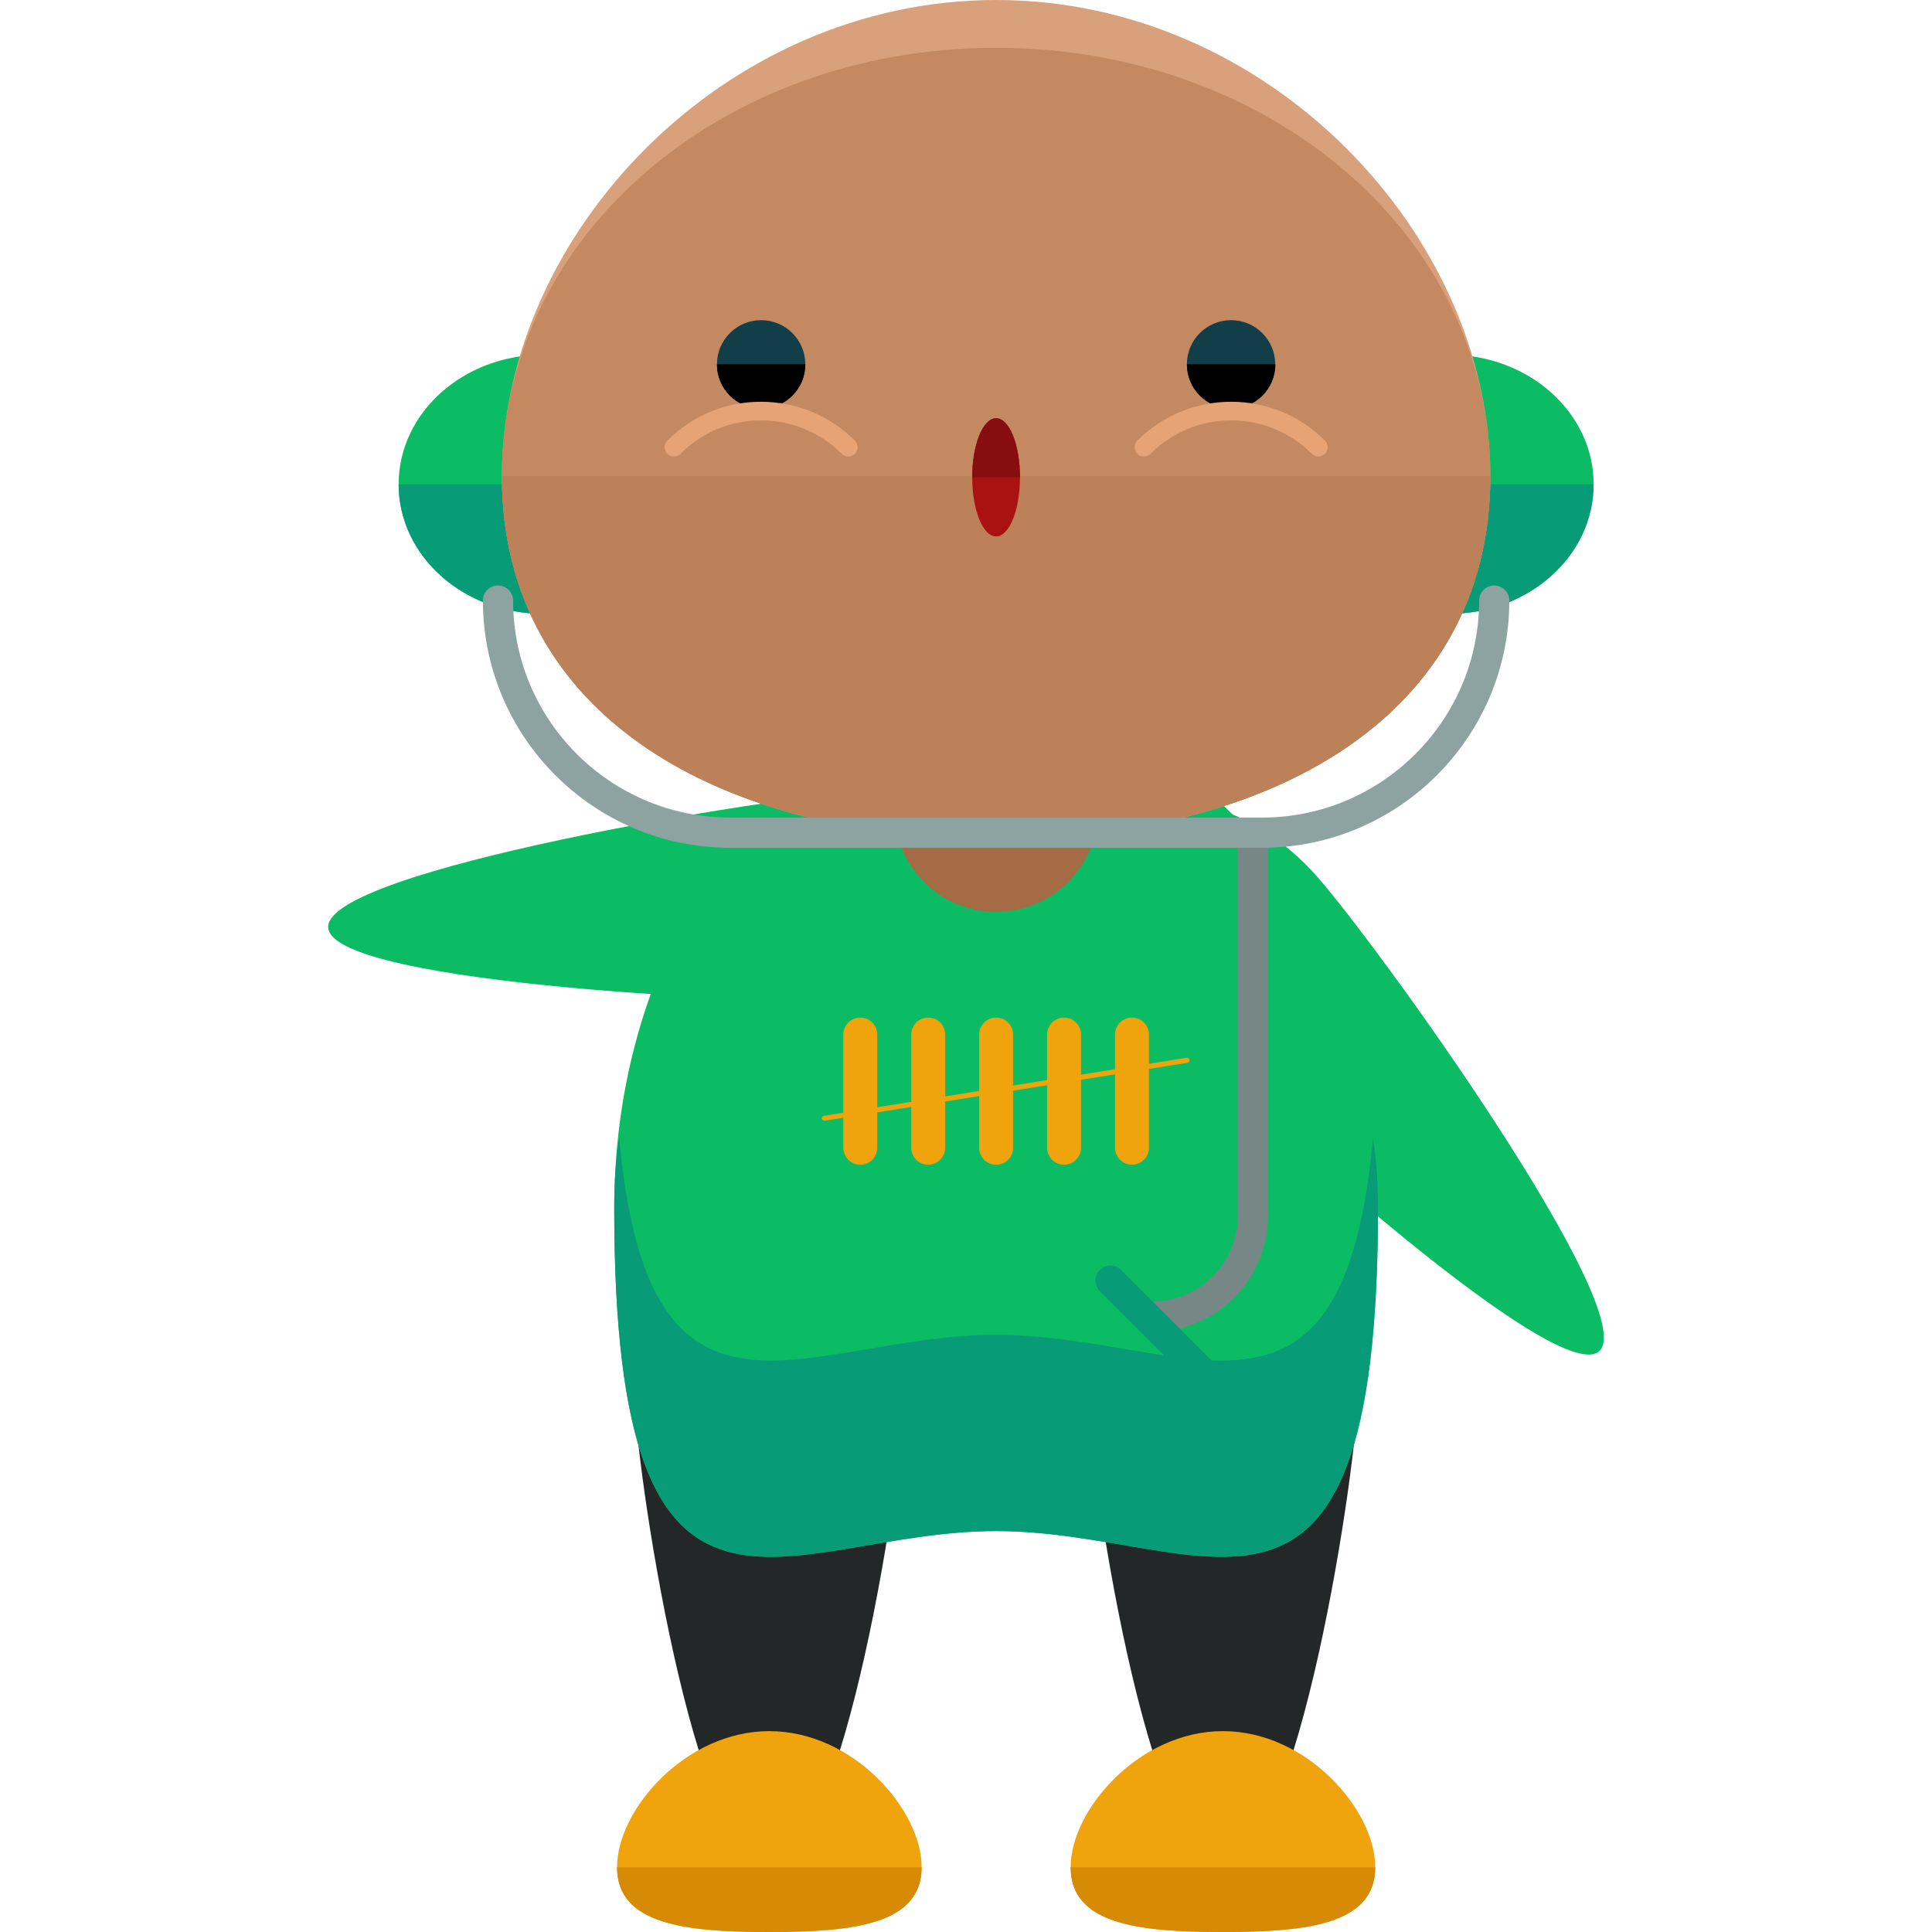 <?xml version="1.0" encoding="iso-8859-1"?>
<!-- Generator: Adobe Illustrator 19.0.0, SVG Export Plug-In . SVG Version: 6.00 Build 0)  -->
<svg version="1.1" id="Layer_1" xmlns="http://www.w3.org/2000/svg" xmlns:xlink="http://www.w3.org/1999/xlink" x="0px" y="0px"
	 viewBox="0 0 504.123 504.123" style="enable-background:new 0 0 504.123 504.123;" xml:space="preserve">
<ellipse style="fill:#0CBC64;" cx="141.762" cy="126.362" rx="37.746" ry="33.808"/>
<path style="fill:#089B78;" d="M179.508,126.362c0,18.676-16.896,33.808-37.738,33.808c-20.85,0-37.754-15.132-37.754-33.808"/>
<ellipse style="fill:#0CBC64;" cx="378.093" cy="126.362" rx="37.746" ry="33.808"/>
<path style="fill:#089B78;" d="M415.816,126.362c0,18.676-16.896,33.808-37.738,33.808c-20.85,0-37.754-15.132-37.754-33.808"/>
<g>
	<path style="fill:#232728;" d="M236.073,361.913c0,19.503-15.817,124.668-35.336,124.668c-19.495,0-35.304-105.173-35.304-124.668
		c0-19.495,15.817-35.32,35.304-35.32C220.256,326.593,236.073,342.418,236.073,361.913z"/>
	<path style="fill:#232728;" d="M354.423,361.913c0,19.503-15.817,124.668-35.336,124.668c-19.495,0-35.304-105.173-35.304-124.668
		c0-19.495,15.817-35.32,35.304-35.32C338.606,326.593,354.423,342.418,354.423,361.913z"/>
</g>
<g>
	<path style="fill:#0CBC64;" d="M359.559,315.242c0,126.33-44.599,84.259-99.643,84.259c-55.028,0-99.643,42.071-99.643-84.259
		c0-72.231,44.631-130.788,99.643-130.788C314.944,184.462,359.559,243.019,359.559,315.242z"/>
	<path style="fill:#0CBC64;" d="M294.267,214.315c11.28-10.027,33.312-3.663,49.231,14.218
		c15.896,17.881,85.016,114.018,73.767,124.062c-11.288,10.012-98.721-69.892-114.609-87.773
		C286.761,246.965,283.011,224.343,294.267,214.315z"/>
</g>
<path style="fill:#778785;" d="M300.655,347.498c-2.174,0-3.938-1.764-3.938-3.938s1.764-3.938,3.938-3.938
	c12.304,0,22.315-10.012,22.315-22.315v-96.264c0-2.174,1.764-3.938,3.938-3.938s3.938,1.764,3.938,3.938v96.264
	C330.848,333.95,317.299,347.498,300.655,347.498z"/>
<path style="fill:#089B78;" d="M259.916,348.31c-49.554,0-90.64,34.036-98.336-51.389c-0.843,5.104-1.308,11.138-1.308,18.33
	c0,126.33,44.615,84.259,99.643,84.259c55.044,0,99.643,42.071,99.643-84.259c0-7.192-0.465-13.225-1.308-18.33
	C350.564,382.346,309.485,348.31,259.916,348.31z"/>
<path style="fill:#EFA30C;" d="M240.484,487.219c0,14.935-17.802,16.904-39.739,16.904s-39.739-1.961-39.739-16.904
	c0-14.943,17.802-35.509,39.739-35.509S240.484,472.277,240.484,487.219z"/>
<path style="fill:#D68A05;" d="M240.484,487.219c0,14.935-17.802,16.904-39.739,16.904s-39.739-1.961-39.739-16.904"/>
<path style="fill:#EFA30C;" d="M358.842,487.219c0,14.935-17.802,16.904-39.739,16.904c-21.937,0-39.739-1.961-39.739-16.904
	c0-14.943,17.802-35.509,39.739-35.509C341.04,451.71,358.842,472.277,358.842,487.219z"/>
<path style="fill:#D68A05;" d="M358.842,487.219c0,14.935-17.802,16.904-39.739,16.904c-21.937,0-39.739-1.961-39.739-16.904"/>
<path style="fill:#0CBC64;" d="M270.384,231.219c-0.898-15.061-20.976-26.136-44.859-24.757
	c-23.883,1.402-140.737,20.512-139.894,35.564c0.906,15.069,119.233,20.385,143.108,18.983
	C252.598,259.616,271.251,246.28,270.384,231.219z"/>
<circle style="fill:#A56B44;" cx="259.916" cy="211.361" r="26.585"/>
<path style="fill:#D8A17C;" d="M388.869,124.258c0,63.008-57.738,94.681-128.937,94.681c-71.215,0-128.969-31.673-128.969-94.681
	C130.963,61.235,188.716,0,259.932,0C331.131,0,388.869,61.235,388.869,124.258z"/>
<path style="fill:#C48960;" d="M388.869,124.258c0,63.008-57.738,94.681-128.937,94.681c-71.215,0-128.969-31.673-128.969-94.681
	c0-63.023,57.754-111.789,128.969-111.789C331.131,12.469,388.869,61.235,388.869,124.258z"/>
<path style="fill:#BC8158;" d="M388.869,124.258c0,63.008-57.738,94.681-128.937,94.681c-71.215,0-128.969-31.673-128.969-94.681"/>
<circle style="fill:#113E49;" cx="198.602" cy="95.074" r="11.532"/>
<path d="M210.134,95.074c0,6.388-5.167,11.54-11.54,11.54c-6.372,0-11.524-5.152-11.524-11.54"/>
<path style="fill:#E5A376;" d="M221.351,119.131c-0.614,0-1.245-0.221-1.725-0.717c-5.632-5.624-13.107-8.72-21.047-8.72h-0.016
	c-7.94,0-15.399,3.104-21,8.712c-0.953,0.953-2.489,0.977-3.434,0.008c-0.953-0.922-0.985-2.458-0.032-3.419
	c6.538-6.546,15.218-10.161,24.458-10.161h0.016c9.263,0,17.952,3.592,24.505,10.145c0.937,0.937,0.937,2.505,0,3.434
	C222.611,118.91,221.996,119.131,221.351,119.131z"/>
<circle style="fill:#113E49;" cx="321.222" cy="95.074" r="11.532"/>
<path d="M309.714,95.074c0,6.388,5.151,11.54,11.54,11.54c6.372,0,11.524-5.152,11.524-11.54"/>
<path style="fill:#E5A376;" d="M298.505,119.131c0.599,0,1.229-0.221,1.709-0.717c5.632-5.624,13.107-8.72,21.047-8.72h0.016
	c7.94,0,15.415,3.104,21.016,8.712c0.937,0.953,2.473,0.977,3.434,0.008c0.953-0.922,0.969-2.458,0.016-3.419
	c-6.506-6.546-15.218-10.161-24.458-10.161h-0.016c-9.247,0-17.936,3.592-24.505,10.145c-0.922,0.937-0.922,2.505,0,3.434
	C297.237,118.91,297.851,119.131,298.505,119.131z"/>
<ellipse style="fill:#AA1111;" cx="259.916" cy="124.558" rx="6.231" ry="15.423"/>
<path style="fill:#870E0E;" d="M253.685,124.558c0-8.523,2.788-15.431,6.231-15.431c3.442,0,6.231,6.908,6.231,15.431"/>
<path style="fill:#8DA3A1;" d="M329.335,221.208H190.505c-35.564,0-64.496-28.932-64.496-64.496c0-2.174,1.764-3.938,3.938-3.938
	c2.182,0,3.938,1.764,3.938,3.938c0,31.216,25.403,56.619,56.619,56.619h138.831c31.216,0,56.619-25.403,56.619-56.619
	c0-2.174,1.764-3.938,3.938-3.938c2.182,0,3.938,1.764,3.938,3.938C393.824,192.276,364.892,221.208,329.335,221.208z"/>
<g>
	<path style="fill:#EFA30C;" d="M228.905,299.488c0,2.45-1.985,4.427-4.427,4.427l0,0c-2.45,0-4.427-1.985-4.427-4.427V269.95
		c0-2.45,1.985-4.427,4.427-4.427l0,0c2.45,0,4.427,1.985,4.427,4.427V299.488z"/>
	<path style="fill:#EFA30C;" d="M246.628,299.488c0,2.45-1.985,4.427-4.427,4.427l0,0c-2.45,0-4.427-1.985-4.427-4.427V269.95
		c0-2.45,1.985-4.427,4.427-4.427l0,0c2.45,0,4.427,1.985,4.427,4.427V299.488z"/>
	<path style="fill:#EFA30C;" d="M264.351,299.488c0,2.45-1.985,4.427-4.427,4.427l0,0c-2.45,0-4.427-1.985-4.427-4.427V269.95
		c0-2.45,1.985-4.427,4.427-4.427l0,0c2.45,0,4.427,1.985,4.427,4.427V299.488z"/>
	<path style="fill:#EFA30C;" d="M282.074,299.488c0,2.45-1.985,4.427-4.427,4.427l0,0c-2.45,0-4.427-1.985-4.427-4.427V269.95
		c0-2.45,1.985-4.427,4.427-4.427l0,0c2.45,0,4.427,1.985,4.427,4.427V299.488z"/>
	<path style="fill:#EFA30C;" d="M299.797,299.488c0,2.45-1.985,4.427-4.427,4.427l0,0c-2.45,0-4.427-1.985-4.427-4.427V269.95
		c0-2.45,1.985-4.427,4.427-4.427l0,0c2.45,0,4.427,1.985,4.427,4.427V299.488z"/>
</g>
<path style="fill:#089B78;" d="M317.268,356.076c1.536,1.536,1.536,4.033,0,5.569l0,0c-1.536,1.536-4.033,1.536-5.569,0
	l-24.726-24.718c-1.528-1.536-1.528-4.033,0-5.569l0,0c1.544-1.536,4.041-1.536,5.577,0L317.268,356.076z"/>
<path style="fill:#EFA30C;" d="M310.383,276.559c0.063,0.347-0.189,0.693-0.536,0.748l-94.633,15.139
	c-0.37,0.055-0.701-0.189-0.764-0.543l0,0c-0.055-0.362,0.189-0.701,0.544-0.756l94.633-15.139
	C309.99,275.952,310.32,276.189,310.383,276.559L310.383,276.559z"/>
<g>
</g>
<g>
</g>
<g>
</g>
<g>
</g>
<g>
</g>
<g>
</g>
<g>
</g>
<g>
</g>
<g>
</g>
<g>
</g>
<g>
</g>
<g>
</g>
<g>
</g>
<g>
</g>
<g>
</g>
</svg>
